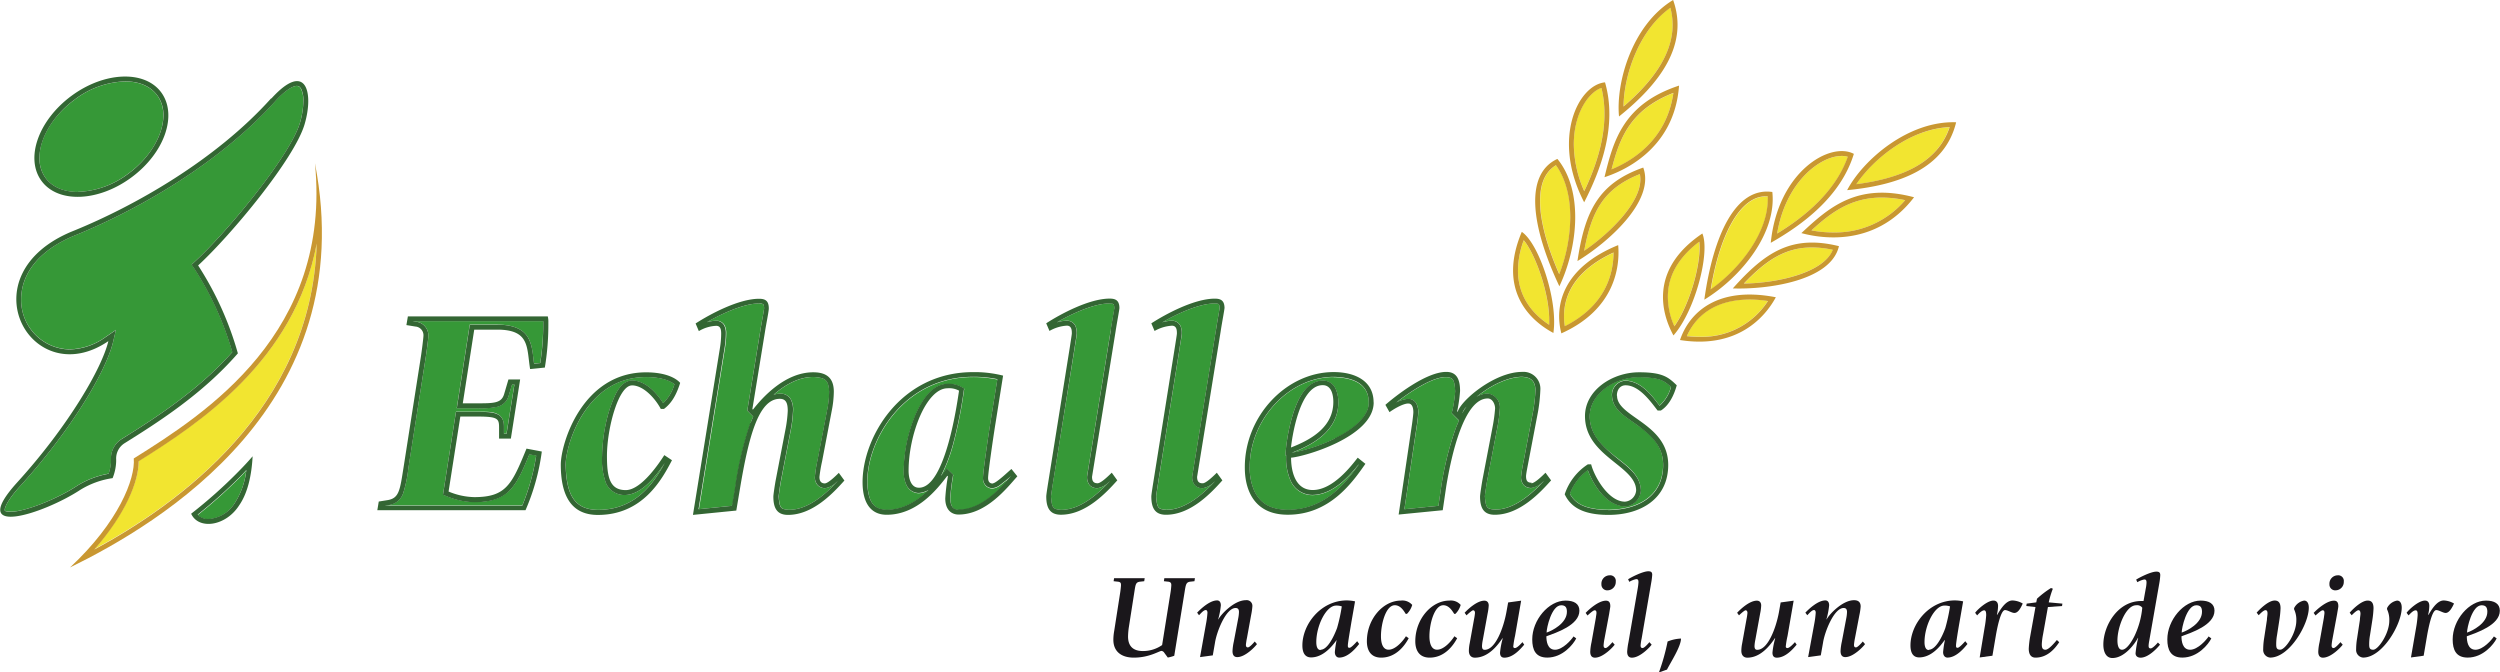 <svg xmlns="http://www.w3.org/2000/svg" viewBox="0 0 576.77 155.13"><defs><style>.cls-1{fill:#1a171b;}.cls-2{fill:#369837;}.cls-3,.cls-4{fill:#f2e530;}.cls-3{fill-rule:evenodd;}.cls-5{fill:#c99731;}.cls-6{fill:#363;}</style></defs><title>Fichier 1</title><g id="Calque_2" data-name="Calque 2"><g id="Calque_1-2" data-name="Calque 1"><path class="cls-1" d="M268.63,150.63a.91.91,0,0,0-.65-.46c-.54,0-2.79,1.55-6.4,1.55-2.79,0-4.72-1.34-4.72-4.13a12.06,12.06,0,0,1,.19-2l1.38-8.84c.06-.33.19-1.49.19-1.71,0-.43,0-.76-.7-.84l-1-.11.11-.7h7.06l-.11.7-1,.11c-1,.14-1,.68-1.3,2.55l-1.21,7.73a16,16,0,0,0-.22,2.38c0,1.82.81,3.34,3.42,3.34a7.67,7.67,0,0,0,4.44-1.38l1.93-12.07a15.15,15.15,0,0,0,.19-1.71c0-.32,0-.76-.71-.84l-1-.11.1-.7h7.06l-.11.7-1,.11c-.95.14-1,.68-1.3,2.55l-2.36,14.54a8.33,8.33,0,0,1-1.49.41Z"/><path class="cls-1" d="M278.22,144a20.9,20.9,0,0,0,.35-2.63c0-.41-.16-.63-.38-.63-.54,0-1.22.87-1.57,1.2l-.43-.6c.73-.76,2.84-2.82,4.61-2.82.51,0,.86.38.86,1.14a17.67,17.67,0,0,1-.62,3.23l.06,0c.46-1,3.58-4.42,6.32-4.42a1.32,1.32,0,0,1,1.51,1.46,15.4,15.4,0,0,1-.29,2l-.95,5.23a14.57,14.57,0,0,0-.25,1.58c0,.3.06.62.46.62s1.28-1,1.58-1.36l.51.6c-.46.65-2.71,3-4.55,3-.85,0-1.09-.65-1.09-1.38a12.45,12.45,0,0,1,.3-2.2l1-5.28a8.76,8.76,0,0,0,.19-1.55c0-.71-.32-.92-.78-.92-2.23,0-4.37,5.5-4.75,8l-.51,2.93-2.94.4Z"/><path class="cls-1" d="M313.57,148.57c-.7.87-2.51,3.14-4.61,3.14-.56,0-1-.46-1-1.27a21.94,21.94,0,0,1,.4-2.71l0-.06c-.95,1.33-3.05,4-5.89,4-1.38,0-2-1.05-2-2.76,0-4.86,4.23-10.39,10.28-10.39a9.2,9.2,0,0,1,1.87.22l-.84,4.77c-.29,1.79-.82,4.8-.82,5.4,0,.33,0,.54.39.54s1.46-1.19,1.76-1.52Zm-8.89,1.33c1.52,0,2.95-2.77,3.79-5a38.68,38.68,0,0,0,1.09-5,3.72,3.72,0,0,0-1.31-.19c-2.3,0-4.57,4.64-4.57,8.44,0,1,.26,1.82,1,1.82"/><path class="cls-1" d="M325,147.24c-.79,1.49-2.8,4.48-6.35,4.48-2.46,0-3.3-1.77-3.3-3.77,0-5.16,3.76-9.39,7.83-9.39a3,3,0,0,1,2.63,1,4.8,4.8,0,0,1-1.22,2.07h-.28c-.45-.73-1.21-2-2.51-2-2.07,0-3.2,4.26-3.2,7.16,0,1.72.48,3.1,1.76,3.1,1.73,0,3.5-2.28,4-3.1Z"/><path class="cls-1" d="M336.18,147.24c-.79,1.49-2.79,4.48-6.35,4.48-2.46,0-3.31-1.77-3.31-3.77,0-5.16,3.78-9.39,7.85-9.39a3,3,0,0,1,2.62,1,4.7,4.7,0,0,1-1.22,2.07h-.27c-.46-.73-1.22-2-2.52-2-2.06,0-3.2,4.26-3.2,7.16,0,1.72.49,3.1,1.76,3.1,1.74,0,3.5-2.28,4-3.1Z"/><path class="cls-1" d="M351.65,148.73c-.79.92-2.52,3-4.58,3-.68,0-1-.4-1-1.16a18,18,0,0,1,.62-3.28l-.05-.06c-1,1.49-3.2,4.5-6.38,4.5-.87,0-1.38-.59-1.38-1.59a9.23,9.23,0,0,1,.19-1.71l1-5.56a12.46,12.46,0,0,0,.22-1.44c0-.46-.19-.63-.44-.63s-1.25.9-1.51,1.17l-.44-.6c.89-.95,2.9-2.79,4.56-2.79.7,0,1,.49,1,1.11a12.28,12.28,0,0,1-.25,1.84l-1.11,6.08a8.88,8.88,0,0,0-.19,1.44c0,.73.29.87.62.87,2.41,0,4.29-4.83,5-8.65l.41-2.28,3-.41-1.41,8.14a19.84,19.84,0,0,0-.41,2.47.35.35,0,0,0,.38.32c.5,0,1.34-.92,1.74-1.36Z"/><path class="cls-1" d="M363.65,147.29c-.68,1.36-3.12,4.42-6.68,4.42-2.68,0-3.47-1.76-3.47-4.2,0-4.45,3.77-8.95,7.68-8.95,1.9,0,3.2.68,3.2,2.33,0,3.34-5.37,5.08-7.62,5.91,0,1.12.24,3.1,2,3.1s3.77-2.28,4.26-3.07Zm-6.84-1.35c1.27-.41,4.69-2.15,4.69-4.8,0-1-.35-1.5-1.32-1.5-2.23,0-3.37,5.24-3.37,6.3"/><path class="cls-1" d="M372.52,148.73c-.46.65-2.71,3-4.55,3-.85,0-1.09-.65-1.09-1.38a12.7,12.7,0,0,1,.3-2.2l1-5.63c.05-.44.14-.9.14-1.09,0-.44-.11-.63-.44-.63s-1.36.95-1.63,1.2l-.43-.6c.79-.84,3-2.82,4.69-2.82.76,0,1,.49,1,1.28,0,.24-.11.75-.27,1.79l-1.06,5.66a12.3,12.3,0,0,0-.22,1.58c0,.3.06.62.46.62s1.28-1,1.58-1.36Zm-3.06-13.94a1.92,1.92,0,0,1,1.89-2.06,1.29,1.29,0,0,1,1.42,1.46,1.92,1.92,0,0,1-1.79,2,1.34,1.34,0,0,1-1.52-1.41"/><path class="cls-1" d="M381.05,148.73c-.47.65-2.72,3-4.56,3-.84,0-1.09-.65-1.09-1.38a16.08,16.08,0,0,1,.3-2.2l2.15-12.47a12.6,12.6,0,0,0,.16-1.36c0-.62-.19-.71-.54-.71a5.22,5.22,0,0,0-1.58.63l-.27-.6c.84-.54,3.45-1.84,4.64-1.84.54,0,.92.11.92.81a15.59,15.59,0,0,1-.24,1.87l-2.2,12.83a11.12,11.12,0,0,0-.24,1.58c0,.3.05.62.46.62s1.27-1,1.57-1.36Z"/><path class="cls-1" d="M382.73,155.13a49.1,49.1,0,0,0,2-7.13,9.2,9.2,0,0,1,3.09-.68c0,1.87-2.49,5.64-3.23,7.16Z"/><path class="cls-1" d="M414.5,148.73c-.78.92-2.52,3-4.58,3-.68,0-1-.4-1-1.16a18.07,18.07,0,0,1,.63-3.28l-.06-.06c-1,1.49-3.2,4.5-6.37,4.5-.86,0-1.38-.59-1.38-1.59a9.23,9.23,0,0,1,.19-1.71l1-5.56a12.46,12.46,0,0,0,.22-1.44c0-.46-.19-.63-.44-.63s-1.24.9-1.51,1.17l-.43-.6c.89-.95,2.9-2.79,4.55-2.79.7,0,1,.49,1,1.11a10.92,10.92,0,0,1-.24,1.84l-1.11,6.08a8.88,8.88,0,0,0-.19,1.44c0,.73.3.87.63.87,2.41,0,4.28-4.83,5-8.65l.4-2.28,3-.41-1.41,8.14a18,18,0,0,0-.41,2.47.34.34,0,0,0,.38.32c.49,0,1.33-.92,1.74-1.36Z"/><path class="cls-1" d="M418.55,144a20.9,20.9,0,0,0,.35-2.63c0-.41-.16-.63-.38-.63-.54,0-1.22.87-1.57,1.2l-.44-.6c.74-.76,2.85-2.82,4.62-2.82.52,0,.87.38.87,1.14a17.61,17.61,0,0,1-.63,3.23l.06,0c.46-1,3.58-4.42,6.32-4.42.92,0,1.52.41,1.52,1.46a14,14,0,0,1-.3,2l-1,5.23a14,14,0,0,0-.24,1.58c0,.3.05.62.45.62s1.28-1,1.58-1.36l.52.6c-.46.65-2.72,3-4.56,3-.84,0-1.09-.65-1.09-1.38a12.45,12.45,0,0,1,.3-2.2l1-5.28a8.76,8.76,0,0,0,.19-1.55c0-.71-.32-.92-.78-.92-2.22,0-4.37,5.5-4.75,8l-.52,2.93-2.92.4Z"/><path class="cls-1" d="M453.91,148.57c-.71.87-2.53,3.14-4.62,3.14-.56,0-1-.46-1-1.27a22,22,0,0,1,.41-2.71l-.06-.06c-.94,1.33-3,4-5.88,4-1.38,0-2-1.05-2-2.76,0-4.86,4.23-10.39,10.28-10.39a9,9,0,0,1,1.87.22l-.83,4.77c-.31,1.79-.81,4.8-.81,5.4,0,.33,0,.54.38.54s1.46-1.19,1.75-1.52ZM445,149.9c1.52,0,3-2.77,3.8-5a42.32,42.32,0,0,0,1.09-5,3.73,3.73,0,0,0-1.3-.19c-2.32,0-4.59,4.64-4.59,8.44,0,1,.27,1.82,1,1.82"/><path class="cls-1" d="M457.87,144.77a23.29,23.29,0,0,0,.36-2.84c0-.57-.06-1.12-.46-1.12-.57,0-1.28.79-1.63,1.17l-.46-.6c.46-.68,2.74-2.82,4.23-2.82.71,0,1.06.49,1.06,1.25a9.5,9.5,0,0,1-.27,2l.05.06c.63-1,1.9-3.34,3.55-3.34a5,5,0,0,1,2.36.71c-.3.65-.94,2.17-1.92,2.17-.63,0-1.52-.66-2.17-.66-1,0-1.82,4.16-2.14,6.05l-.76,4.48-2.94.4Z"/><path class="cls-1" d="M471.36,146.29a15.69,15.69,0,0,0-.3,2.31c0,.67.06,1.3.84,1.3s2.14-1.66,2.64-2.25l.54.51c-.95,1.41-2.66,3.56-5.48,3.56-1,0-1.55-.71-1.55-2.07a22.11,22.11,0,0,1,.27-2.49l1.28-7.11-2.12-.24.09-.55,2.21-.29.17-.84a21.84,21.84,0,0,1,3.23-2.47l.43.16a20.32,20.32,0,0,0-.95,3.15l3.15.29-.08.55-3.26.24Z"/><path class="cls-1" d="M498.33,148.73c-.65.82-2.68,3-4.47,3-.73,0-1.17-.4-1.17-1a24.25,24.25,0,0,1,.6-3.55l-.06,0c-.59,1.16-3,4.63-5.88,4.63-1.49,0-2.09-1.46-2.09-3.09,0-4.36,3.31-10.06,8.73-10.06h.54l.52-2.9a7.9,7.9,0,0,0,.17-1.36c0-.62-.2-.71-.55-.71a5.27,5.27,0,0,0-1.57.63l-.27-.6c.84-.54,3.44-1.84,4.64-1.84.54,0,.92.11.92.81a14.43,14.43,0,0,1-.22,1.87l-2.33,13.32a7.7,7.7,0,0,0-.14,1.06c0,.38.05.65.49.65s1.36-1,1.66-1.36Zm-8.76,1.17c1.14,0,2.39-2.15,2.94-3.31a19.43,19.43,0,0,0,1.73-6.38,1.46,1.46,0,0,0-1.41-.57c-2.39,0-4.32,5-4.32,8.11,0,1.06.22,2.15,1.06,2.15"/><path class="cls-1" d="M510.17,147.29c-.68,1.36-3.12,4.42-6.68,4.42-2.68,0-3.47-1.76-3.47-4.2,0-4.45,3.77-8.95,7.68-8.95,1.9,0,3.2.68,3.2,2.33,0,3.34-5.37,5.08-7.62,5.91,0,1.12.24,3.1,2,3.1s3.77-2.28,4.26-3.07Zm-6.84-1.35c1.28-.41,4.69-2.15,4.69-4.8,0-1-.35-1.5-1.32-1.5-2.23,0-3.37,5.24-3.37,6.3"/><path class="cls-1" d="M529.27,140.3a3.21,3.21,0,0,1,2.31-1.74c.73,0,1.08.68,1.08,1.63,0,3.8-4.44,11.52-8.92,11.52a1.76,1.76,0,0,1-1.6-1.92,16.48,16.48,0,0,1,.21-2.52L523,143c0-.46.13-1.12.13-1.41s0-.82-.46-.82-1.28.87-1.57,1.17l-.47-.6c.55-.62,2.64-2.79,4.16-2.79.9,0,1.35.54,1.35,1.79a23.15,23.15,0,0,1-.26,2.63l-.55,3.55a11.75,11.75,0,0,0-.19,2.2c0,.82.19,1.17.93,1.17,1.16,0,3.71-3.72,3.71-6.7a5.6,5.6,0,0,0-.52-2.63Z"/><path class="cls-1" d="M540.48,148.73c-.46.65-2.71,3-4.56,3-.84,0-1.08-.65-1.08-1.38a11.79,11.79,0,0,1,.3-2.2l1-5.63c.05-.44.13-.9.13-1.09,0-.44-.1-.63-.43-.63s-1.36.95-1.63,1.2l-.43-.6c.78-.84,3-2.82,4.69-2.82.76,0,1,.49,1,1.28,0,.24-.11.75-.28,1.79l-1.05,5.66a12.3,12.3,0,0,0-.22,1.58c0,.3.06.62.46.62s1.28-1,1.58-1.36Zm-3.06-13.94a1.93,1.93,0,0,1,1.9-2.06,1.29,1.29,0,0,1,1.41,1.46,1.92,1.92,0,0,1-1.8,2,1.34,1.34,0,0,1-1.51-1.41"/><path class="cls-1" d="M550.71,140.3a3.21,3.21,0,0,1,2.31-1.74c.73,0,1.08.68,1.08,1.63,0,3.8-4.44,11.52-8.92,11.52a1.76,1.76,0,0,1-1.6-1.92,15.32,15.32,0,0,1,.22-2.52l.65-4.26c0-.46.13-1.12.13-1.41s-.05-.82-.46-.82-1.27.87-1.57,1.17l-.46-.6c.54-.62,2.63-2.79,4.15-2.79.9,0,1.35.54,1.35,1.79a23.15,23.15,0,0,1-.26,2.63l-.55,3.55a11.75,11.75,0,0,0-.19,2.2c0,.82.19,1.17.93,1.17,1.16,0,3.71-3.72,3.71-6.7a5.6,5.6,0,0,0-.52-2.63Z"/><path class="cls-1" d="M557.42,144.77a25.1,25.1,0,0,0,.35-2.84c0-.57,0-1.12-.46-1.12-.57,0-1.27.79-1.63,1.17l-.46-.6c.46-.68,2.74-2.82,4.24-2.82.7,0,1,.49,1,1.25a8.9,8.9,0,0,1-.27,2l.06.06c.62-1,1.89-3.34,3.55-3.34a5.07,5.07,0,0,1,2.36.71c-.3.65-1,2.17-1.93,2.17-.62,0-1.52-.66-2.17-.66-1,0-1.81,4.16-2.14,6.05l-.76,4.48-2.93.4Z"/><path class="cls-1" d="M576,147.29c-.68,1.36-3.12,4.42-6.68,4.42-2.68,0-3.47-1.76-3.47-4.2,0-4.45,3.77-8.95,7.68-8.95,1.9,0,3.2.68,3.2,2.33,0,3.34-5.37,5.08-7.62,5.91,0,1.12.24,3.1,2,3.1s3.76-2.28,4.25-3.07Zm-6.84-1.35c1.27-.41,4.69-2.15,4.69-4.8,0-1-.35-1.5-1.33-1.5-2.22,0-3.36,5.24-3.36,6.3"/><path class="cls-2" d="M378.25,98.44c-2.79-2.16-6.18-3.65-6.37-7.15a3.29,3.29,0,0,1,3.1-3.51c3.86.13,6.39,3.88,7.88,5.77a8.67,8.67,0,0,0,2.64-4.29c-1.58-1.47-2.5-2.19-7.4-2.27-5.74,0-11.34,3.9-11.35,9,0,4.1,2.57,6.65,5.49,9s6.19,4.37,6.31,8.11a3.89,3.89,0,0,1-3.7,3.7c-4.48-.24-7.34-5.18-8.54-8.36a11.73,11.73,0,0,0-4.14,5.46c1.13,2,3.1,3.64,8.88,3.7,7.15-.09,12.61-3.36,12.64-10.4,0-4.26-2.55-6.64-5.44-8.79M307.68,87c-10.2,0-19.34,9.65-19.36,20.78a13.14,13.14,0,0,0,1.12,5.66c1.14,2.22,3.06,4.15,7.66,4.2,8.45,0,13.32-6.08,16.37-10.4l-.06,0c-1.84,2.29-5.65,6.89-10.55,7a5.47,5.47,0,0,1-5.14-3.39,12.64,12.64,0,0,1-1-5.2v-.66l-.18.07.18-1.83A41.85,41.85,0,0,1,298.47,95c1.19-3.39,3-7,6.7-7.19a3.24,3.24,0,0,1,3,2,7.41,7.41,0,0,1,.59,3c0,6.34-5.34,9.6-10.49,11.57l-.28.11a38.57,38.57,0,0,0,10-3.31c4.32-2.1,7.89-5.14,7.8-8.29,0-4.17-3.4-5.77-8.09-5.86m27.22,8.28.19-.65a34.48,34.48,0,0,0,.63-4.35c-.17-2.74-.46-3.18-2.06-3.29-3.17-.09-8.53,3.51-11.55,5.87a7,7,0,0,1,2.8-.86,2.11,2.11,0,0,1,1.85,1.1,4.26,4.26,0,0,1,.43,2.06,28.22,28.22,0,0,1-.35,3.15h0L324,117.49l7.86-.79.69-4.7a72.69,72.69,0,0,1,3.21-12.94c.27-.7.55-1.39.85-2l-1.11-1.13Zm2.49.17a13.92,13.92,0,0,1,.95-1.55,3.93,3.93,0,0,0-.93,1.46ZM280.27,70c-3.5,0-8.69,2.36-12.15,4.35a8.4,8.4,0,0,1,2.24-.37h.12a2.17,2.17,0,0,1,1.95,1.38,4.58,4.58,0,0,1,.22,1.59c0,.53-.36,2.41-.49,3.36l-4.89,30.6c-.13.84-.54,3.43-.53,3.63.21,2.65.45,2.91,2.27,3.07,4.52.05,8.72-3.81,11.33-6.63l-.39.35a4.34,4.34,0,0,1-2.46,1.28,2.32,2.32,0,0,1-1.81-.68,2.85,2.85,0,0,1-.6-2.12l5.43-33.5c.27-1.8.89-5.19.87-5.2,0-.73-.17-.9-.21-.93s-.29-.18-.9-.17m73.07,42.6a2.33,2.33,0,0,1-1.8-.68,2.71,2.71,0,0,1-.62-1.94,36.26,36.26,0,0,1,.63-3.81l2.17-11.4a36.83,36.83,0,0,0,.52-4.74c-.07-2.32-1.24-3-3.07-3.07-2.83,0-6.26,1.54-9,3.47a16.51,16.51,0,0,0-1.53,1.15,5.24,5.24,0,0,1,2.56-.78,3.19,3.19,0,0,1,2.82,3.44,36.85,36.85,0,0,1-.62,4.63l-2.31,12c-.13.67-.54,3.41-.53,3.6.21,2.65.46,2.92,2.27,3.08,4.55.06,8.77-3.85,11.38-6.67l-.44.39a4.43,4.43,0,0,1-2.46,1.28M145.79,87.78c3.24.11,5.72,2.9,7.2,5.26a9.9,9.9,0,0,0,2.63-4.42c-.85-.66-2.81-1.64-6.56-1.63-6.92,0-11.45,3.78-14.42,8.3s-4.16,9.74-4.13,11.87c.14,6.67,1.82,10.41,7.42,10.47,8.85,0,13-6.36,15.46-10.84-1.66,2.47-5,7.17-9,7.4a4.65,4.65,0,0,1-4.57-2.73,15.69,15.69,0,0,1-.9-6.27,38.18,38.18,0,0,1,1.77-10.88c1.18-3.31,2.31-6.24,5.12-6.53M175.18,70c-3.49,0-8.63,2.34-12.09,4.32a8.7,8.7,0,0,1,2.18-.33,2.11,2.11,0,0,1,1.93,1.1,4.08,4.08,0,0,1,.36,1.86,21.76,21.76,0,0,1-.3,3.38l-6,37.14,7.71-.78.68-4A81.2,81.2,0,0,1,173.2,97.5c.18-.48.38-.94.58-1.38l-.84-.85-.54-.55,3-18.4c.28-1.76.9-4.85.88-5.19,0-.73-.17-.9-.21-.93a1.47,1.47,0,0,0-.9-.18M96.07,74.23a3.15,3.15,0,0,1,2.75,3.28c0,.66-.41,3.75-.69,5.47l-3.94,25.1a29,29,0,0,1-1.2,5.77,4,4,0,0,1-3.32,2.63l-.83.14h31.65a50.85,50.85,0,0,0,3.22-11.54l-1.58-.3c-1.52,3.68-2.65,6.31-4.4,8.19-1.93,2-4.56,2.87-8.36,2.85a17.57,17.57,0,0,1-6.32-1.36l-.85-.34,3-19.15h4.91c2.55,0,3.87,0,5,.75,1.23.9,1.11,2.18,1.13,3.23v1.1h.61l1.82-11.37h-.55l-.78,2.6a3.55,3.55,0,0,1-2.55,2.53,17,17,0,0,1-4.56.36h-4.86l3-19.29h6.26c3.95,0,6.31,1.19,7.36,3.31.86,1.74.94,3.69,1.2,5.69l1.44-.15a56.93,56.93,0,0,0,.68-9.33v-.31H95.24Zm94.3,38.4a2.3,2.3,0,0,1-1.91-.9A2.78,2.78,0,0,1,188,110a30.55,30.55,0,0,1,.62-3.81l2.24-11.67a22.12,22.12,0,0,0,.45-4.2c-.17-2.61-.75-3.16-3.61-3.35-3.47,0-6.69,1.91-9.2,4.1a5.11,5.11,0,0,1,1.53-.25h.12a2.64,2.64,0,0,1,2.3,1.29,5.11,5.11,0,0,1,.54,2.62,30,30,0,0,1-.49,4.22l-2.31,12c-.19,1-.54,3.38-.52,3.6.2,2.65.45,2.91,2.26,3.07,4.55.06,8.77-3.84,11.37-6.66l-.43.37a4.35,4.35,0,0,1-2.46,1.29M232,111c-1.05.77-1.6,1.54-3,1.72a2.17,2.17,0,0,1-1.58-.63,2.51,2.51,0,0,1-.63-1.79c0-1.43,1.16-9.26,1.7-12.73l1.61-10A26.94,26.94,0,0,0,224.5,87c-16.06,0-24.39,14.53-24.39,24.25.15,4.84,1.65,6.31,4.44,6.4,4,0,7.26-2.17,9.72-4.56a5.19,5.19,0,0,1-2.26.72,3.18,3.18,0,0,1-2.86-1.86,7.21,7.21,0,0,1-.64-3.21,34.17,34.17,0,0,1,2.74-13.06c1.72-3.81,4-7,7.35-7.07a6,6,0,0,1,3.2.69l.67.39-.12.77a102.26,102.26,0,0,1-2.45,12.14,37.82,37.82,0,0,1-2.8,7.31c.22-.27.41-.53.6-.78l.78-1,.91.9.54.54-.09.57a48.19,48.19,0,0,0-.59,4.92c.12,2.27.89,2.49,1.92,2.6,5.21.06,9.61-4.85,12.1-7.72l0,0c-.36.34-.8.73-1.25,1.11M256,70c-3.51,0-8.69,2.35-12.15,4.35a8.83,8.83,0,0,1,2.24-.38h.11a2.18,2.18,0,0,1,2,1.39,4.76,4.76,0,0,1,.22,1.58c0,.53-.35,2.41-.49,3.37L243,110.93c-.15.84-.55,3.44-.53,3.63.19,2.64.44,2.91,2.25,3.07,4.54.05,8.74-3.82,11.35-6.64l-.41.36a4.43,4.43,0,0,1-2.45,1.28,2.36,2.36,0,0,1-1.81-.68,2.9,2.9,0,0,1-.6-2.12l5.43-33.5c.27-1.8.9-5.19.87-5.2,0-.73-.17-.9-.21-.93A1.43,1.43,0,0,0,256,70"/><path class="cls-3" d="M402.37,65.42c7.62-.12,18.31-2.46,20.52-7.8a23.69,23.69,0,0,0-4.8-.53c-6.09,0-10.53,2.87-15.72,8.33m15.55-12.27a27.36,27.36,0,0,0,5.05.49,21.29,21.29,0,0,0,16.56-7.46,26.28,26.28,0,0,0-5.39-.6c-7.15,0-11.76,3.49-16.22,7.57m8.37-17A5.08,5.08,0,0,0,424.9,36h-.07C420,36,412,41.87,410,53.88c6.43-3.92,13.48-9.64,16.34-17.72m-18.47,9.77c0-.2,0-.4,0-.6h-.44c-5.94,0-10.61,8.76-12.71,21.47,7.14-5.09,13.21-13.38,13.16-20.87M389.17,77.52a26.64,26.64,0,0,0,2.89.16,18.06,18.06,0,0,0,15.82-8.27,29.68,29.68,0,0,0-4.24-.33c-8.28,0-12.53,4-14.47,8.44m39.06-35c10.33-1.35,18.79-4.9,21.52-13.16-8.93.34-17.54,7.22-21.52,13.16M392,55.76c-5.49,4.16-7.23,8.61-7.25,12.77a16.67,16.67,0,0,0,1.52,6.75c3.31-4.7,5.84-13.17,5.8-18.14a11.78,11.78,0,0,0-.07-1.38M359,38.11c-2.51,1.54-3.65,4.29-3.67,8.28,0,4.53,1.62,10.46,4.42,16.86a37.09,37.09,0,0,0,2.55-13.15c0-4.56-1-8.82-3.3-12M385.89,5.72a15.29,15.29,0,0,0-.52-4C378.1,7,374.64,17.37,374.57,24.55c6.64-5.69,11.35-12.06,11.32-18.83M365.48,57.89c5.84-4,13.1-11.1,12.95-16.62a6.92,6.92,0,0,0-.09-1.11c-8.39,3.35-11.15,8.54-12.86,17.73m6.31-18.78c4.38-1.81,12.69-6.52,14.26-17.64-10,3.91-12.4,10.46-14.26,17.64m-1.63-12.85a25.19,25.19,0,0,0-.69-6c-3,1-6.41,5.88-6.38,13a27.15,27.15,0,0,0,2.41,10.82c2.46-5.18,4.66-11.44,4.66-17.81M360.83,73a14.57,14.57,0,0,0,.19,2.3c9.45-4.81,11.19-12.11,11.24-17-8.84,4.1-11.4,9.74-11.43,14.72M350.21,62.41c0,6,3.32,10,7.2,12.52,0-.22,0-.45,0-.68.1-6.35-3.12-15.51-5.87-18.82a20.47,20.47,0,0,0-1.33,7"/><path class="cls-4" d="M32,106.37v0c0,4.53-3,12-10.24,20.33,19.35-10.47,50.11-32.3,51.31-70.61-5,27.08-27.23,41.57-41.07,50.23"/><path class="cls-5" d="M72.66,37.65c3.87,39.09-25.14,57.7-41.8,68.12.39,4.64-3.48,14.7-14.71,25.15C36.67,120.86,83.5,93.38,72.66,37.65M32,106.42v0c13.84-8.67,36-23.16,41.07-50.23-1.2,38.3-32,60.13-51.31,70.6C29.07,118.47,32,111,32,106.42"/><path class="cls-2" d="M45.57,118.78a3.32,3.32,0,0,0,2.49,1,7.77,7.77,0,0,0,6.16-3.81,17.36,17.36,0,0,0,2.58-7.39l-.92,1a112.87,112.87,0,0,1-10.31,9.28M69.45,20.53c-.33-.57-.51-.67-1-.69-.74-.07-2.61.85-5.12,3.67-12.93,14.35-31.76,25-46,30.78C8.2,58,4.9,63.83,4.88,69A11.39,11.39,0,0,0,16.05,80.59a14.77,14.77,0,0,0,8.28-2.83l2.41-1.65L26.06,79C24.45,85.57,16.72,98.85,4.78,112c-2.76,3-3.73,5-3.66,5.59,0,.26-.1.34,1.3.46,3.33.05,10.89-3,15.4-6a20.34,20.34,0,0,1,7.25-2.78,10,10,0,0,0,.55-2.71v-.18c0-.07,0-.19,0-.37a1.6,1.6,0,0,1,0-.28,5.25,5.25,0,0,1,2.48-4.47c7.7-4.8,17.61-11.16,25.52-20.06a73,73,0,0,0-8.84-19.37l-.56-.8.72-.67c7.56-6.91,22.12-24.59,24.25-32a18.6,18.6,0,0,0,.79-5,6.42,6.42,0,0,0-.5-2.79M17.92,44.27A20.45,20.45,0,0,0,29.67,40c5.17-3.81,8.06-9.14,8-13.39A7.59,7.59,0,0,0,36.28,22c-1.55-2.1-4.18-3.2-7.42-3.21a20.27,20.27,0,0,0-11.75,4.29c-5.17,3.81-8.07,9.13-8,13.38a7.65,7.65,0,0,0,1.44,4.65c1.55,2.08,4.18,3.18,7.42,3.18"/><path class="cls-6" d="M30.34,40.92C38,35.27,41,26.48,37.19,21.31s-13.13-4.81-20.75.84S5.75,36.57,9.59,41.76s13.14,4.8,20.75-.84M17.11,23.06a20.3,20.3,0,0,1,11.75-4.29c3.24,0,5.87,1.11,7.42,3.21a7.59,7.59,0,0,1,1.43,4.63c0,4.25-2.87,9.58-8,13.39a20.45,20.45,0,0,1-11.75,4.27c-3.24,0-5.87-1.1-7.42-3.18a7.58,7.58,0,0,1-1.44-4.65c0-4.25,2.88-9.57,8-13.38m27,95.46c1.72,3.78,8,2.9,11.08-1.94,1.89-2.71,2.86-6.68,3.1-11.31-1,1.18-2.09,2.33-3.18,3.44a110.28,110.28,0,0,1-11,9.81m12.73-10a17.5,17.5,0,0,1-2.58,7.39,7.77,7.77,0,0,1-6.16,3.81,3.32,3.32,0,0,1-2.49-1,113,113,0,0,0,10.31-9.28l.92-1m5.75-85.78C49.79,36.92,31.07,47.52,17,53.24-8.19,63.31,7.2,90.83,25,78.7c-1.48,6.22-9.17,19.53-21,32.56s5.91,7.39,14.5,1.77a19.59,19.59,0,0,1,7.48-2.72,11.32,11.32,0,0,0,.82-3.89c0-.1,0-.24,0-.44a4.15,4.15,0,0,1,1.93-3.72c7.79-4.86,17.94-11.35,26-20.57l.15-.17a74.38,74.38,0,0,0-9.17-20.28c7.7-7.11,22.2-24.57,24.56-32.56,2.18-7.38.34-14.78-7.69-5.92m6.61,5.6C67,35.81,52.47,53.49,44.91,60.4l-.72.67.56.8a73,73,0,0,1,8.84,19.37c-7.91,8.9-17.83,15.26-25.52,20.06a5.25,5.25,0,0,0-2.48,4.47,1.6,1.6,0,0,0,0,.28c0,.18,0,.3,0,.37v.18a10,10,0,0,1-.55,2.71,20.41,20.41,0,0,0-7.25,2.78c-4.51,3-12.07,6-15.4,6-1.4-.12-1.27-.2-1.3-.46C1.05,117,2,115,4.78,112,16.72,98.85,24.45,85.57,26.06,79l.68-2.85-2.41,1.65a14.74,14.74,0,0,1-8.27,2.83A11.39,11.39,0,0,1,4.88,69c0-5.18,3.32-11,12.5-14.72,14.23-5.79,33.06-16.43,46-30.78,2.51-2.82,4.39-3.74,5.12-3.68.44,0,.62.13,1,.7a6.42,6.42,0,0,1,.5,2.79,18.6,18.6,0,0,1-.79,5"/><path class="cls-6" d="M145.8,88.91c2.71,0,5.43,3.12,6.65,5.43h.74c1.9-1.43,2.92-3.46,3.73-6-.74-.88-3-2.44-7.87-2.44-14.72,0-19.67,16.42-19.67,21.3,0,6.79,2.17,11.6,8.55,11.6,10.37,0,14.79-8.21,17.1-12.62L153.26,105c-.95,1.49-5.22,8.07-8.89,8.07s-4.34-2.92-4.34-7.87c0-6.38,2.65-16.28,5.77-16.28m-5.13,5.4a38.18,38.18,0,0,0-1.77,10.88,15.51,15.51,0,0,0,.9,6.27,4.64,4.64,0,0,0,4.57,2.73c4-.23,7.35-4.92,9-7.39-2.43,4.47-6.61,10.84-15.46,10.83-5.6-.06-7.28-3.8-7.42-10.47,0-2.12,1.18-7.39,4.13-11.87s7.5-8.29,14.42-8.3c3.75,0,5.71,1,6.56,1.64A9.92,9.92,0,0,1,153,93c-1.48-2.36-4-5.14-7.2-5.26-2.81.29-3.93,3.22-5.12,6.53m232.35-3c0-1.43.81-2.38,2-2.38,3.26,0,6,4.07,7.4,5.83h.74c1.83-1.15,3-3.39,3.67-5.83-1.9-1.83-3.19-3-8.68-3-6.18,0-12.49,4.14-12.49,10.11,0,9.29,11.8,11.46,11.8,17.16a2.81,2.81,0,0,1-2.57,2.58c-3.87,0-7.13-5.9-7.81-8.62h-.75a13.17,13.17,0,0,0-5.35,6.92c1.22,2.58,3.73,4.75,10.11,4.75,7.46,0,13.77-3.73,13.77-11.53,0-9.57-11.8-11-11.8-15.94m-2,26.34c-5.78-.06-7.75-1.7-8.88-3.7a11.86,11.86,0,0,1,4.14-5.47c1.2,3.2,4.06,8.13,8.54,8.38a3.9,3.9,0,0,0,3.7-3.71c-.12-3.75-3.49-5.72-6.31-8.11s-5.49-5-5.49-9c0-5.08,5.61-9,11.36-9,4.89.08,5.81.8,7.39,2.27a8.76,8.76,0,0,1-2.64,4.29c-1.49-1.89-4-5.63-7.88-5.77a3.29,3.29,0,0,0-3.09,3.51c.18,3.5,3.57,5,6.36,7.15s5.43,4.53,5.44,8.78c0,7.06-5.49,10.32-12.64,10.41M94.1,73l-.34,2,2.1.34a2,2,0,0,1,1.83,2.17c0,.41-.4,3.67-.67,5.3l-3.93,25.1c-.82,5.15-1,7-3.6,7.46l-2.11.34-.33,2h34.19A50.4,50.4,0,0,0,125,104.17l-3.53-.67c-3.39,8.27-4.68,11.19-12.08,11.19a16.13,16.13,0,0,1-5.9-1.29l2.71-17.3h3.94c5,0,5,.55,5,2.85v2.24h2.72L120,87.55H117.3l-1,3.4c-.62,2-2.18,2.1-6,2.1h-3.53l2.64-17h5.3c7.59,0,6.78,4.14,7.59,9.09l3.4-.34a60.81,60.81,0,0,0,.81-10.38,5.26,5.26,0,0,0-.13-1.42Zm31.23,1.42a57,57,0,0,1-.68,9.34l-1.44.15c-.26-2-.34-3.94-1.21-5.69-1-2.12-3.4-3.35-7.35-3.3h-6.26l-3,19.29h4.86a17.4,17.4,0,0,0,4.56-.36,3.61,3.61,0,0,0,2.55-2.54l.78-2.6h.55l-1.82,11.37h-.61V99c0-1,.1-2.34-1.13-3.23-1.15-.7-2.47-.72-5-.75H105.2l-3,19.14.85.34a17.37,17.37,0,0,0,6.32,1.37c3.8,0,6.44-.79,8.35-2.85,1.76-1.88,2.89-4.51,4.41-8.19l1.58.3a50.7,50.7,0,0,1-3.22,11.54H88.84l.83-.14A4,4,0,0,0,93,113.84a29.12,29.12,0,0,0,1.21-5.76L98.13,83c.28-1.72.68-4.81.69-5.47a3.16,3.16,0,0,0-2.75-3.29l-.83-.13h30.09Zm65,37.11c-1,0-1.28-.67-1.28-1.49a33.66,33.66,0,0,1,.61-3.6l2.23-11.67a23.71,23.71,0,0,0,.48-4.4c0-3.06-1.56-4.48-4.75-4.48-6.38,0-11.53,5.56-13.91,8.61l-.13-.13,2.91-17.84c.27-1.77.88-4.69.88-5.36,0-1.77-.81-2.24-2.24-2.24-4.74,0-11.39,3.59-14.65,5.7l.75,1.76a8.52,8.52,0,0,1,4-1.22c.95,0,1.15.75,1.15,1.83a21,21,0,0,1-.27,3.19l-6.24,38.6,10-1,.82-4.88c2-12,4.27-20.9,9.22-20.9,1.43,0,1.83,1,1.83,2.78a29.28,29.28,0,0,1-.47,4l-2.31,12c-.2,1.08-.54,3.32-.54,3.79,0,2.85,1,4.21,3.39,4.21,5.77,0,10.52-5.15,13-7.93l-1.29-1.77c-.54.54-2.44,2.44-3.26,2.44m-17.17-14a81.27,81.27,0,0,0-3.55,15.17l-.68,4-7.71.78,6-37.14a21.78,21.78,0,0,0,.3-3.39,4,4,0,0,0-.36-1.84A2.1,2.1,0,0,0,165.27,74a8.27,8.27,0,0,0-2.18.34c3.46-2,8.6-4.36,12.09-4.33a1.47,1.47,0,0,1,.9.18s.2.21.21.93c0,.34-.6,3.43-.88,5.19l-3,18.4.53.55.84.85c-.2.45-.4.91-.58,1.38m8.69,20.13c-1.81-.17-2.06-.42-2.26-3.08,0-.21.32-2.59.52-3.59l2.31-12a29.85,29.85,0,0,0,.49-4.22,5.21,5.21,0,0,0-.53-2.62,2.66,2.66,0,0,0-2.31-1.29H180a5.44,5.44,0,0,0-1.53.25c2.51-2.2,5.73-4.13,9.2-4.1,2.86.19,3.43.74,3.61,3.35a22.12,22.12,0,0,1-.45,4.2l-2.24,11.67A30.85,30.85,0,0,0,188,110a2.78,2.78,0,0,0,.5,1.72,2.3,2.3,0,0,0,1.91.9,4.4,4.4,0,0,0,2.46-1.28l.43-.38c-2.6,2.82-6.82,6.72-11.37,6.66m76.33-46.49c0-1.77-.82-2.24-2.24-2.24-4.75,0-11.4,3.59-14.65,5.7l.75,1.76a9.17,9.17,0,0,1,4-1.22c1.16,0,1.16,1.15,1.16,1.83,0,.2-.34,2.31-.47,3.19l-4.89,30.6c-.14.88-.54,3.32-.54,3.79,0,2.85,1,4.21,3.39,4.21,5.76,0,10.51-5.15,13-7.93l-1.28-1.77c-.55.54-2.45,2.44-3.26,2.44s-1.29-.34-1.29-1.49l5.43-33.51c.27-1.84.88-5,.88-5.36m-2,5.19-5.43,33.5a2.92,2.92,0,0,0,.6,2.13,2.37,2.37,0,0,0,1.81.67,4.43,4.43,0,0,0,2.45-1.28l.41-.36c-2.61,2.82-6.81,6.7-11.34,6.64-1.82-.16-2.07-.42-2.27-3.08,0-.18.39-2.78.54-3.62l4.88-30.59c.14-1,.47-2.84.49-3.38a4.73,4.73,0,0,0-.22-1.57,2.18,2.18,0,0,0-2-1.39h-.11a8.68,8.68,0,0,0-2.23.38c3.45-2,8.63-4.39,12.14-4.35.6,0,.86.11.9.17s.2.21.21.93c0,0-.6,3.41-.87,5.2M316.9,92.84c0-5-4.34-7-9.22-7-10.92,0-20.49,10.18-20.49,21.91,0,1.76,0,11,9.91,11,9.7,0,14.92-7.46,17.91-11.74l-1.77-1.42c-1.35,1.7-5.63,7.46-10.38,7.46-4.27,0-5-4.81-5-7.46,2.92-.2,19.06-4.75,19.06-12.76M308,101.13a38.31,38.31,0,0,1-10,3.32l.28-.11c5.15-2,10.46-5.23,10.49-11.57a7.41,7.41,0,0,0-.59-3,3.24,3.24,0,0,0-3-2c-3.72.14-5.51,3.8-6.7,7.19a41.7,41.7,0,0,0-1.76,8.21l-.18,1.83.18-.07v.66a12.64,12.64,0,0,0,1,5.2,5.48,5.48,0,0,0,5.14,3.39c4.9-.11,8.7-4.71,10.55-7l.06,0c-3.05,4.31-7.92,10.42-16.37,10.4-4.6,0-6.52-2-7.66-4.2a13,13,0,0,1-1.12-5.66c0-11.13,9.16-20.76,19.36-20.78,4.69.09,8.09,1.69,8.09,5.86.09,3.15-3.48,6.19-7.8,8.28m-10.13,2.16c.21-2,1.9-14.38,7.33-14.38,2,0,2.44,2.24,2.44,3.86,0,5.57-4.68,8.56-9.77,10.52M282.51,71.14c0-1.77-.81-2.24-2.24-2.24-4.75,0-11.4,3.59-14.65,5.7l.75,1.76a9.18,9.18,0,0,1,4-1.22c1.15,0,1.15,1.15,1.15,1.83,0,.2-.34,2.31-.48,3.19l-4.88,30.6c-.14.88-.54,3.32-.54,3.79,0,2.85,1,4.21,3.39,4.21,5.76,0,10.51-5.15,13-7.93l-1.28-1.77c-.55.54-2.45,2.44-3.26,2.44s-1.29-.34-1.29-1.49l5.43-33.51c.27-1.84.88-5,.88-5.36m-2,5.19-5.43,33.5a2.85,2.85,0,0,0,.61,2.13,2.3,2.3,0,0,0,1.8.67,4.4,4.4,0,0,0,2.46-1.28l.39-.34c-2.61,2.81-6.81,6.67-11.33,6.62-1.82-.17-2.06-.42-2.27-3.08,0-.19.4-2.78.53-3.62l4.89-30.59c.13-1,.47-2.84.49-3.37a4.5,4.5,0,0,0-.22-1.58A2.17,2.17,0,0,0,270.48,74h-.12a8.26,8.26,0,0,0-2.23.37c3.45-2,8.63-4.39,12.14-4.35.6,0,.86.11.9.17s.2.2.21.94c0,0-.61,3.39-.87,5.19m-51.46,35.24c-.62,0-1.09-.34-1.09-1.29,0-1.15,1.15-9.16,1.7-12.55l1.76-11.06a26.58,26.58,0,0,0-6.92-.81C207.67,85.86,199,101,199,111.23c0,5.09,2.11,7.53,5.56,7.53,7,0,11.67-5.9,14-9l.13.13a45.37,45.37,0,0,0-.61,5.09c0,2.71,1.5,3.73,3.06,3.73,6.44,0,11.26-6.24,13.57-8.82l-1.36-1.69c-.68.54-3.53,3.32-4.34,3.32m-7.87,6.06c-1-.1-1.81-.33-1.93-2.6a48.19,48.19,0,0,1,.59-4.92l.09-.57-.54-.54-.91-.9-.78,1c-.19.25-.38.5-.6.77a37.72,37.72,0,0,0,2.8-7.3,102.65,102.65,0,0,0,2.45-12.13l.12-.78-.67-.39a6,6,0,0,0-3.21-.69c-3.34.12-5.62,3.26-7.34,7.07a34.17,34.17,0,0,0-2.74,13.06,7.18,7.18,0,0,0,.64,3.21,3.16,3.16,0,0,0,2.86,1.86,5.19,5.19,0,0,0,2.26-.72c-2.46,2.39-5.73,4.59-9.72,4.56-2.79-.09-4.29-1.55-4.44-6.4,0-9.72,8.33-24.22,24.38-24.24a26.44,26.44,0,0,1,5.65.54l-1.61,10c-.54,3.47-1.69,11.3-1.7,12.73a2.47,2.47,0,0,0,.63,1.78,2.06,2.06,0,0,0,1.58.63c1.35-.17,1.9-.94,3-1.72.45-.37.89-.76,1.25-1.09l0,0c-2.49,2.87-6.89,7.78-12.09,7.72m-9.17-5c-1.76,0-2.37-2-2.37-3.94,0-8.28,4.07-19,9-19a4.71,4.71,0,0,1,2.64.55c-.34,2.17-3.05,22.39-9.23,22.39m141.32-1.16c-.87,0-1.28-.34-1.28-1.49,0-.54.41-2.51.61-3.6L354.83,95a37.5,37.5,0,0,0,.54-5,3.9,3.9,0,0,0-4.2-4.2c-6.44,0-14.25,6.71-14.86,9.22l-.13-.13a34.46,34.46,0,0,0,.67-4.68c0-2.85-.88-4.41-3.18-4.41-4.75,0-11.95,5.76-14.05,7.6l.95,1.69c.61-.47,3-2,4.34-2,.75,0,1.16.74,1.16,2,0,.48-.21,2.11-.34,3l-3.05,20.62,10.17-1,.82-5.56c1.15-7,4.06-20.22,9.56-20.22,1.09,0,1.7,1.3,1.7,2.31a37.4,37.4,0,0,1-.61,4.41L342,110.76c-.13.74-.54,3.32-.54,3.79,0,2.85,1,4.21,3.39,4.21,5.77,0,10.51-5.15,13-7.93l-1.29-1.77c-.55.54-2.45,2.44-3.27,2.44M335.76,99.06A73.65,73.65,0,0,0,332.54,112l-.68,4.7-7.86.78,2.84-19.18h0a28.07,28.07,0,0,0,.35-3.14,4.28,4.28,0,0,0-.43-2.07A2.15,2.15,0,0,0,324.91,92a7.2,7.2,0,0,0-2.8.87c3-2.36,8.38-6,11.55-5.87,1.6.11,1.89.55,2.06,3.29a34.48,34.48,0,0,1-.63,4.35l-.19.65.6.61L336.61,97c-.3.67-.58,1.35-.85,2m1.63-3.63,0-.08a3.84,3.84,0,0,1,.93-1.45,13.63,13.63,0,0,0-.95,1.53m7.47,22.2c-1.82-.16-2.06-.42-2.27-3.08,0-.19.4-2.93.53-3.6l2.31-12.06a34.74,34.74,0,0,0,.62-4.62,3.19,3.19,0,0,0-2.82-3.44,5.24,5.24,0,0,0-2.56.78c.48-.4,1-.79,1.53-1.16,2.71-1.92,6.14-3.48,9-3.46,1.83.1,3,.74,3.07,3.07a38.72,38.72,0,0,1-.52,4.74l-2.17,11.4a36.69,36.69,0,0,0-.63,3.81,2.75,2.75,0,0,0,.61,1.94,2.35,2.35,0,0,0,1.8.68,4.43,4.43,0,0,0,2.47-1.28l.44-.38c-2.61,2.81-6.83,6.72-11.38,6.66"/><path class="cls-5" d="M387.59,78.45c13.25,2.1,19.64-5.3,22.11-9.87-13.61-2.65-20,3.61-22.11,9.87m20.29-9a18.1,18.1,0,0,1-15.82,8.26,26.64,26.64,0,0,1-2.89-.16c1.94-4.4,6.19-8.4,14.47-8.44a28.38,28.38,0,0,1,4.24.34M351.09,53.49c-5.33,12.58.91,19.91,7.29,23.33,1.11-7.5-3.33-20.65-7.29-23.33m6.32,21.44c-3.88-2.52-7.2-6.55-7.2-12.52a20.51,20.51,0,0,1,1.33-7c2.74,3.31,6,12.47,5.87,18.82v.68m2.81,2c12.25-5.49,13.55-15.19,13.11-20.36-12.84,5.23-14.78,14-13.11,20.36m.8-1.64a14.57,14.57,0,0,1-.19-2.3c0-5,2.59-10.62,11.43-14.72-.05,4.91-1.79,12.21-11.24,17m31.73-21.38c-11.34,7.61-10.13,17.16-6.67,23.52,5-5.67,8.51-19.11,6.67-23.52M386.3,75.28a16.83,16.83,0,0,1-1.51-6.75c0-4.16,1.76-8.61,7.25-12.77a11.66,11.66,0,0,1,.07,1.38c0,5-2.49,13.44-5.81,18.14m-27-38.62c-7.72,3.59-6,15.68.46,29.39,4.38-9.26,5.51-22.13-.46-29.39m-4,9.73c0-4,1.16-6.73,3.67-8.28,2.27,3.17,3.3,7.43,3.3,12a37.22,37.22,0,0,1-2.55,13.15c-2.81-6.41-4.43-12.33-4.42-16.87m44.47,20.15c8,.27,22.65-1.71,24.49-9.75-10.8-2.66-16.91,1.24-24.49,9.75m2.55-1.12c5.19-5.47,9.63-8.32,15.71-8.33a23.07,23.07,0,0,1,4.81.54C420.68,63,410,65.3,402.37,65.42m-38.44-5.19c6.88-4.17,18-13.83,15.18-21.57-10.5,3.68-13.48,10.3-15.18,21.57m1.55-2.34c1.71-9.18,4.47-14.38,12.86-17.73a8.32,8.32,0,0,1,.1,1.11c.14,5.52-7.12,12.61-13,16.62M427.7,35.5c-5.47-2.91-17.52,4.08-19.17,20.52,7.23-4.11,16.12-10.57,19.17-20.52m-2.87.48h.07a5,5,0,0,1,1.39.18C423.43,44.24,416.38,50,410,53.88c2-12,10-17.9,14.88-17.9m1.27,7.89c12-1.16,22.57-5,25.15-15.66-11.08-.39-21.53,8.75-25.15,15.66m2.13-1.38c4-5.94,12.59-12.82,21.52-13.16-2.73,8.26-11.19,11.81-21.52,13.16M415.59,53.78c3.26.87,16.64,3.95,26-8.27-13.14-3.51-19.7,2.4-26,8.27m7.38-.15a27.46,27.46,0,0,1-5.05-.48c4.45-4.08,9.07-7.56,16.22-7.57a26.35,26.35,0,0,1,5.39.6A21.25,21.25,0,0,1,423,53.63m-14.11-9.34c-8.42-1.21-13.6,9.85-15.69,24.85,8.73-5.35,16.71-15.51,15.69-24.85m-1.49,1h.43c0,.2,0,.4,0,.6.05,7.49-6,15.78-13.16,20.87,2.1-12.71,6.77-21.47,12.71-21.47m-37.21-4.41c3.2-1.05,16.09-5.79,17.2-21.13-12.91,4.25-15.18,12.79-17.2,21.13m1.63-1.81c1.86-7.19,4.26-13.73,14.26-17.64-1.57,11.12-9.88,15.82-14.26,17.64M370.29,19c-6.17.57-12.42,13-4.81,27.67,3.8-7.4,7.7-17.67,4.81-27.67m-.82,1.3a25.34,25.34,0,0,1,.69,6c0,6.37-2.2,12.63-4.66,17.81a27.18,27.18,0,0,1-2.41-10.82c0-7.07,3.38-12,6.38-13M386,0c-9.49,5.74-13.23,19.11-12.48,26.87C382.94,19.33,389.68,10.32,386,0m-.64,1.76a15.67,15.67,0,0,1,.52,4c0,6.78-4.68,13.15-11.32,18.82.07-7.17,3.53-17.59,10.8-22.78"/></g></g></svg>